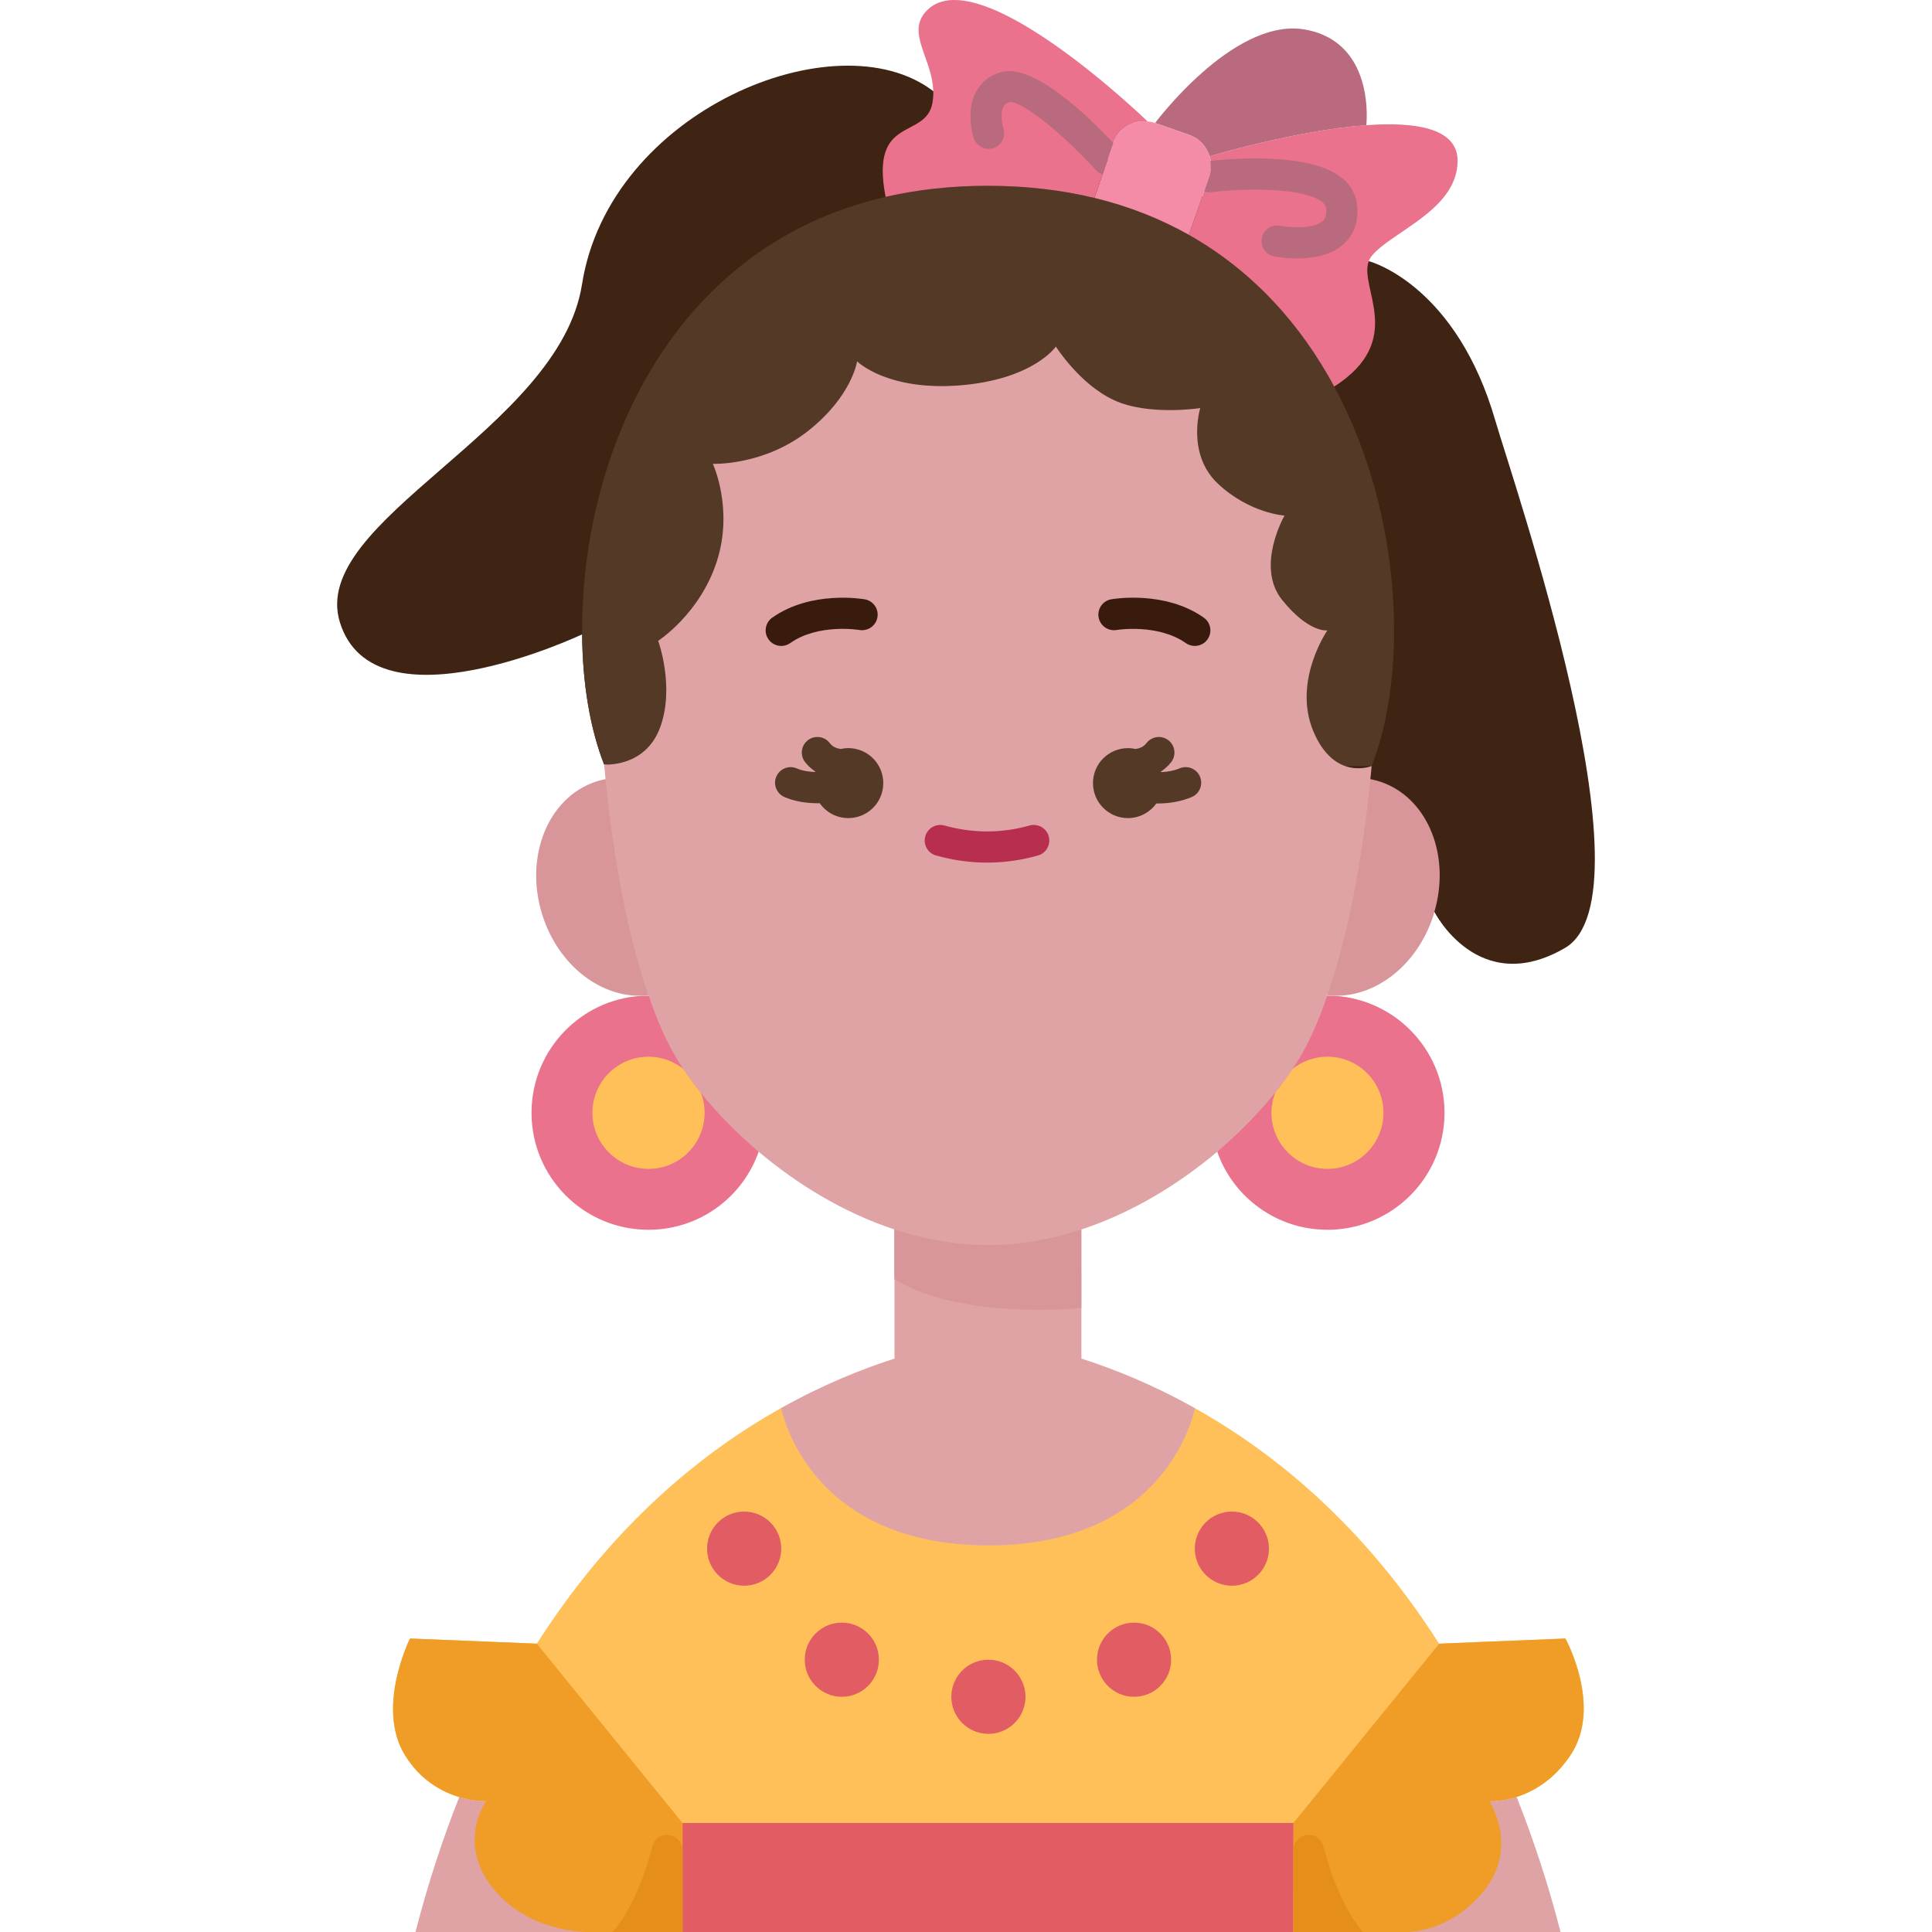 <svg id="Flat" enable-background="new 0 0 80.739 124.027" height="512" viewBox="0 0 80.739 124.027" width="512" xmlns="http://www.w3.org/2000/svg"><g><path d="m38.268 5.837h-.02c-6.18-4.71-20.78 1.27-22.53 12.42-1.47 9.36-17.58 15.14-15.54 21.7 2.21 7.09 15.54.77 15.54.77h.01c.02 3.18.52 6.08 1.41 8.35l53.3 9.46s2.81 5.56 8.38 2.32c5.83-3.38-3.37-30.07-4.46-33.83-2.48-8.59-7.84-10.19-8.13-10.26z" fill="#3f2313"/><path d="m64.008 24.817c-2.11-3.92-5.17-7.39-9.33-9.74-1.81-1.02-3.82-1.83-6.06-2.37-2.08-.5-4.36-.78-6.84-.78-2.38 0-4.56.25-6.57.71-14.28 3.3-19.6 17.29-19.48 28.09.02 3.18.52 6.08 1.41 8.35l49.27.1c2.33-5.9 2.05-16.12-2.4-24.36z" fill="#543927"/><path d="m78.848 105.187-8.1.33h-.01c-4.84-7.61-10.59-12.27-15.68-15.12l-26.55-.01c-5.09 2.85-10.84 7.52-15.69 15.13l-8.14-.33s-2.22 4.42-.32 7.5c1 1.62 2.39 2.35 3.48 2.68.99.29 1.73.26 1.73.26s-1.9 2.6.38 5.52c2.2 2.83 5.82 2.88 6.06 2.88h.01 6.15 39.21 6.78.68c1.02-.08 2.98-.5 4.69-2.53 2.42-2.88.44-5.87.44-5.87s.74.05 1.75-.27c1.05-.34 2.38-1.07 3.45-2.67 2.1-3.12-.32-7.5-.32-7.5z" fill="#ffc05a"/><path d="m56.498 73.937c1.02 2.92 3.81 5.01 7.08 5.01 4.14 0 7.51-3.36 7.51-7.51s-3.37-7.52-7.51-7.52c-.01 0-.01 0-.02 0z" fill="#ea728c"/><path d="m19.998 63.917h-.01c-4.15 0-7.51 3.37-7.51 7.52s3.36 7.51 7.51 7.51c3.27 0 6.05-2.09 7.07-5.01z" fill="#ea728c"/><path d="m47.778 78.927v8.29c2.09.67 4.6 1.67 7.28 3.18-.08.4-1.84 8.81-13.25 8.81-11.7 0-13.3-8.82-13.3-8.82 2.68-1.5 5.18-2.5 7.27-3.17v-8.29z" fill="#dfa3a5"/><path d="m35.764 78.927s6.005.281 12.004.02l.006 5.025s-7.762.804-12.007-1.862z" fill="#d8959a"/><path d="m19.978 63.887c-2.7.32-5.51-1.6-6.68-4.78-1.35-3.68.01-7.63 3.04-8.83.29-.12.59-.2.89-.26 2.409 5.253 2.865 10.155 2.75 13.87z" fill="#d8959a"/><path d="m67.228 50.277c2.87 1.14 4.24 4.75 3.21 8.26-.05.19-.11.38-.18.57-1.17 3.18-3.99 5.1-6.69 4.78.284-4.348 1.063-9.338 2.76-13.87.3.06.6.14.9.26z" fill="#d8959a"/><g fill="#dfa3a5"><path d="m9.568 115.627s-.74.03-1.73-.26c-1.05 2.64-2 5.52-2.81 8.66h10.98z"/><path d="m75.718 115.357c-1.01.32-1.75.27-1.75.27l-5.13 8.4h9.7c-.81-3.14-1.77-6.02-2.82-8.67z"/><path d="m66.408 49.177c-.02.28-.05.56-.08.84-.52 5.31-1.48 10.18-2.76 13.87.01.01 0 .02-.01.03-.53 1.57-1.13 2.93-1.78 4.01-.14.23-.29.46-.45.7-.32.49-.69.99-1.1 1.5-1.01 1.26-2.28 2.57-3.73 3.81-2.45 2.06-5.43 3.91-8.72 4.99-1.91.63-3.93 1-6 1s-4.09-.37-6-1c-3.29-1.08-6.27-2.93-8.72-4.99-1.44-1.23-2.7-2.52-3.71-3.78-.42-.52-.8-1.04-1.13-1.54-.16-.23-.3-.46-.44-.69-.65-1.08-1.25-2.44-1.78-4.01h-.01c0-.01-.01-.02 0-.03h-.01c-1.27-3.68-2.23-8.57-2.75-13.87-.03-.31-.06-.63-.09-.94 0 0 2.64.23 3.6-2.39.95-2.61-.13-5.55-.13-5.55s2.68-1.72 3.77-5.11c1.08-3.38-.26-6.25-.26-6.25s3.28.13 6.11-2.11c2.83-2.23 3.15-4.47 3.15-4.47s1.93 1.92 6.63 1.54c4.71-.39 6.13-2.49 6.13-2.49s1.52 2.42 3.73 3.44c2.21 1.03 5.54.51 5.54.51s-.91 2.94 1.14 4.86c2.04 1.91 4.27 2.04 4.27 2.04s-1.88 3.26-.16 5.41c1.73 2.15 2.91 1.96 2.91 1.96s-2.25 3.26-.9 6.48 3.74 2.23 3.74 2.23z"/></g><path d="m78.848 105.187s2.42 4.38.32 7.5c-1.07 1.6-2.4 2.33-3.45 2.67-1.01.32-1.75.27-1.75.27s1.98 2.99-.44 5.87c-1.71 2.03-3.67 2.45-4.69 2.53h-.68-6.78l.01-7 9.36-11.51z" fill="#ef9d26"/><path d="m55.988 11.347c.15-.44.15-.89.02-1.3v-.01s5.52-1.67 10.06-2c3.17-.23 5.86.19 5.86 2.28 0 3.19-4.31 4.57-5.54 6.15-.07.09-.13.19-.16.3-.66 1.69 2.43 5.07-2.22 8.05-2.11-3.92-5.17-7.39-9.33-9.74z" fill="#ea728c"/><path d="m63.578 67.837c1.98 0 3.59 1.61 3.59 3.6s-1.61 3.6-3.59 3.6c-1.99 0-3.6-1.61-3.6-3.6 0-.46.09-.9.25-1.31.41-.51.78-1.01 1.1-1.5.61-.5 1.4-.79 2.25-.79z" fill="#ffc05a"/><path d="m61.948 1.867c4.76.69 4.12 6.17 4.12 6.17-4.54.33-10.06 2-10.06 2-.2-.63-.66-1.15-1.32-1.38l-2.17-.76h-.01s4.93-6.63 9.44-6.03z" fill="#ba6a7e"/><path d="m61.388 117.027-.01 7h-39.21v-7z" fill="#e15c63"/><circle cx="57.438" cy="99.417" fill="#e15c63" r="2.38"/><path d="m56.008 10.047c.13.41.13.86-.02 1.3l-1.31 3.73c-1.81-1.02-3.82-1.83-6.06-2.37l.84-2.45.36-1.06c.05-.11.09-.22.14-.31.19-.35.47-.63.8-.81.37-.23.81-.33 1.26-.28.17.01.33.04.49.1h.01l2.17.76c.66.23 1.12.75 1.32 1.38z" fill="#f48ca7"/><circle cx="51.158" cy="106.547" fill="#e15c63" r="2.38"/><path d="m49.458 10.257-.84 2.45c-2.08-.5-4.36-.78-6.84-.78-2.37 0-4.56.25-6.57.71-1.03-5.31 2.59-3.63 3.01-6.05.04-.26.06-.51.05-.75-.06-2.05-1.71-3.69-.5-5.07 3.21-3.67 14.25 7.02 14.25 7.02v.01c-.45-.05-.89.05-1.26.28-.33.18-.61.46-.8.81-.05.09-.09.2-.14.31z" fill="#ea728c"/><circle cx="41.808" cy="108.927" fill="#e15c63" r="2.38"/><circle cx="32.398" cy="106.547" fill="#e15c63" r="2.38"/><circle cx="26.128" cy="99.417" fill="#e15c63" r="2.38"/><path d="m23.348 70.157c.16.4.24.83.24 1.28 0 1.99-1.61 3.6-3.6 3.6s-3.6-1.61-3.6-3.6 1.61-3.6 3.6-3.6c.84 0 1.61.29 2.23.78.33.5.71 1.02 1.13 1.54z" fill="#ffc05a"/><path d="m22.168 117.027v7h-6.15-.01c-.24 0-3.86-.05-6.06-2.88-2.28-2.92-.38-5.52-.38-5.52s-.74.03-1.73-.26c-1.09-.33-2.48-1.06-3.48-2.68-1.9-3.08.32-7.5.32-7.5l8.14.33z" fill="#ef9d26"/><path d="m50.042 40.442c.026-.005 2.641-.423 4.441.843.175.123.375.182.574.182.314 0 .625-.148.819-.425.318-.452.209-1.076-.243-1.393-2.501-1.76-5.802-1.202-5.939-1.177-.544.096-.907.615-.811 1.159.097.544.616.904 1.159.811z" fill="#381b0d"/><path d="m28.509 41.467c.199 0 .401-.06.576-.183 1.79-1.266 4.382-.851 4.441-.841.548.089 1.061-.269 1.157-.812.096-.544-.268-1.063-.812-1.158-.14-.024-3.449-.583-5.94 1.178-.451.319-.558.943-.24 1.394.195.275.504.422.818.422z" fill="#381b0d"/><path d="m44.445 52.995c-1.775.504-3.642.509-5.456 0-.532-.149-1.083.16-1.233.691-.15.532.16 1.084.691 1.233 1.079.304 2.179.458 3.271.458 1.103 0 2.204-.154 3.273-.458.531-.151.839-.704.688-1.235s-.702-.839-1.234-.689z" fill="#b72e4f"/><path d="m20.168 118.793c.103-.606.448-1 1-1s1 .448 1 1v5.234h-4.466c1.052-1.274 1.859-3.05 2.466-5.234z" fill="#e58e1a"/><path d="m63.378 118.793c-.103-.606-.448-1-1-1s-1 .448-1 1v5.234h4.466c-1.052-1.274-1.859-3.05-2.466-5.234z" fill="#e58e1a"/><path d="m49.818 9.197c.003-.006.005-.01.007-.016-1.728-1.844-5.185-5.153-7.23-4.544-.709.209-1.258.647-1.586 1.266-.659 1.242-.199 2.785-.144 2.957.168.526.729.815 1.256.65.526-.167.817-.73.65-1.256-.088-.275-.208-1.013.004-1.413.053-.1.141-.213.38-.284.729-.14 3.374 1.968 5.563 4.373.118.13.265.208.42.261l.32-.934z" fill="#ba6a7e"/><path d="m65.486 13.241c-.054-.709-.393-1.337-.979-1.816-2.082-1.7-7.266-1.227-8.456-1.092.055.33.054.673-.062 1.014l-.328.934c.143.051.294.079.453.058 2.285-.287 6.008-.28 7.128.635.205.167.241.305.25.422.044.553-.154.73-.228.797-.573.514-2.091.426-2.733.302-.547-.109-1.067.248-1.174.789-.106.542.247 1.067.789 1.174.133.026.728.133 1.477.133.95 0 2.15-.173 2.971-.905.462-.412.993-1.172.892-2.445z" fill="#ba6a7e"/><path d="m54.076 49.327c-.367.157-.783.223-1.186.242-.004-.011-.006-.022-.01-.032.245-.171.473-.367.664-.616.336-.438.254-1.065-.184-1.402s-1.066-.255-1.402.184c-.19.247-.44.343-.707.379-.156-.034-.317-.055-.484-.055-1.24 0-2.246 1.006-2.246 2.246s1.006 2.246 2.246 2.246c.752 0 1.413-.373 1.821-.94.021 0 .041.003.063.003.736 0 1.515-.118 2.211-.416.508-.217.743-.805.526-1.313-.216-.508-.804-.742-1.312-.526z" fill="#543927"/><path d="m32.813 48.026c-.166 0-.327.021-.483.055-.267-.036-.518-.132-.708-.379-.336-.439-.965-.521-1.402-.184-.438.336-.521.964-.184 1.402.191.249.419.445.665.616-.003.008-.005.016-.008.024-.423-.015-.846-.08-1.174-.226-.504-.226-1.096 0-1.321.505-.225.504.001 1.095.505 1.321.648.29 1.431.406 2.186.406.03 0 .058-.004.089-.005.406.578 1.075.958 1.835.958 1.24 0 2.246-1.006 2.246-2.246 0-1.241-1.005-2.247-2.246-2.247z" fill="#543927"/></g></svg>